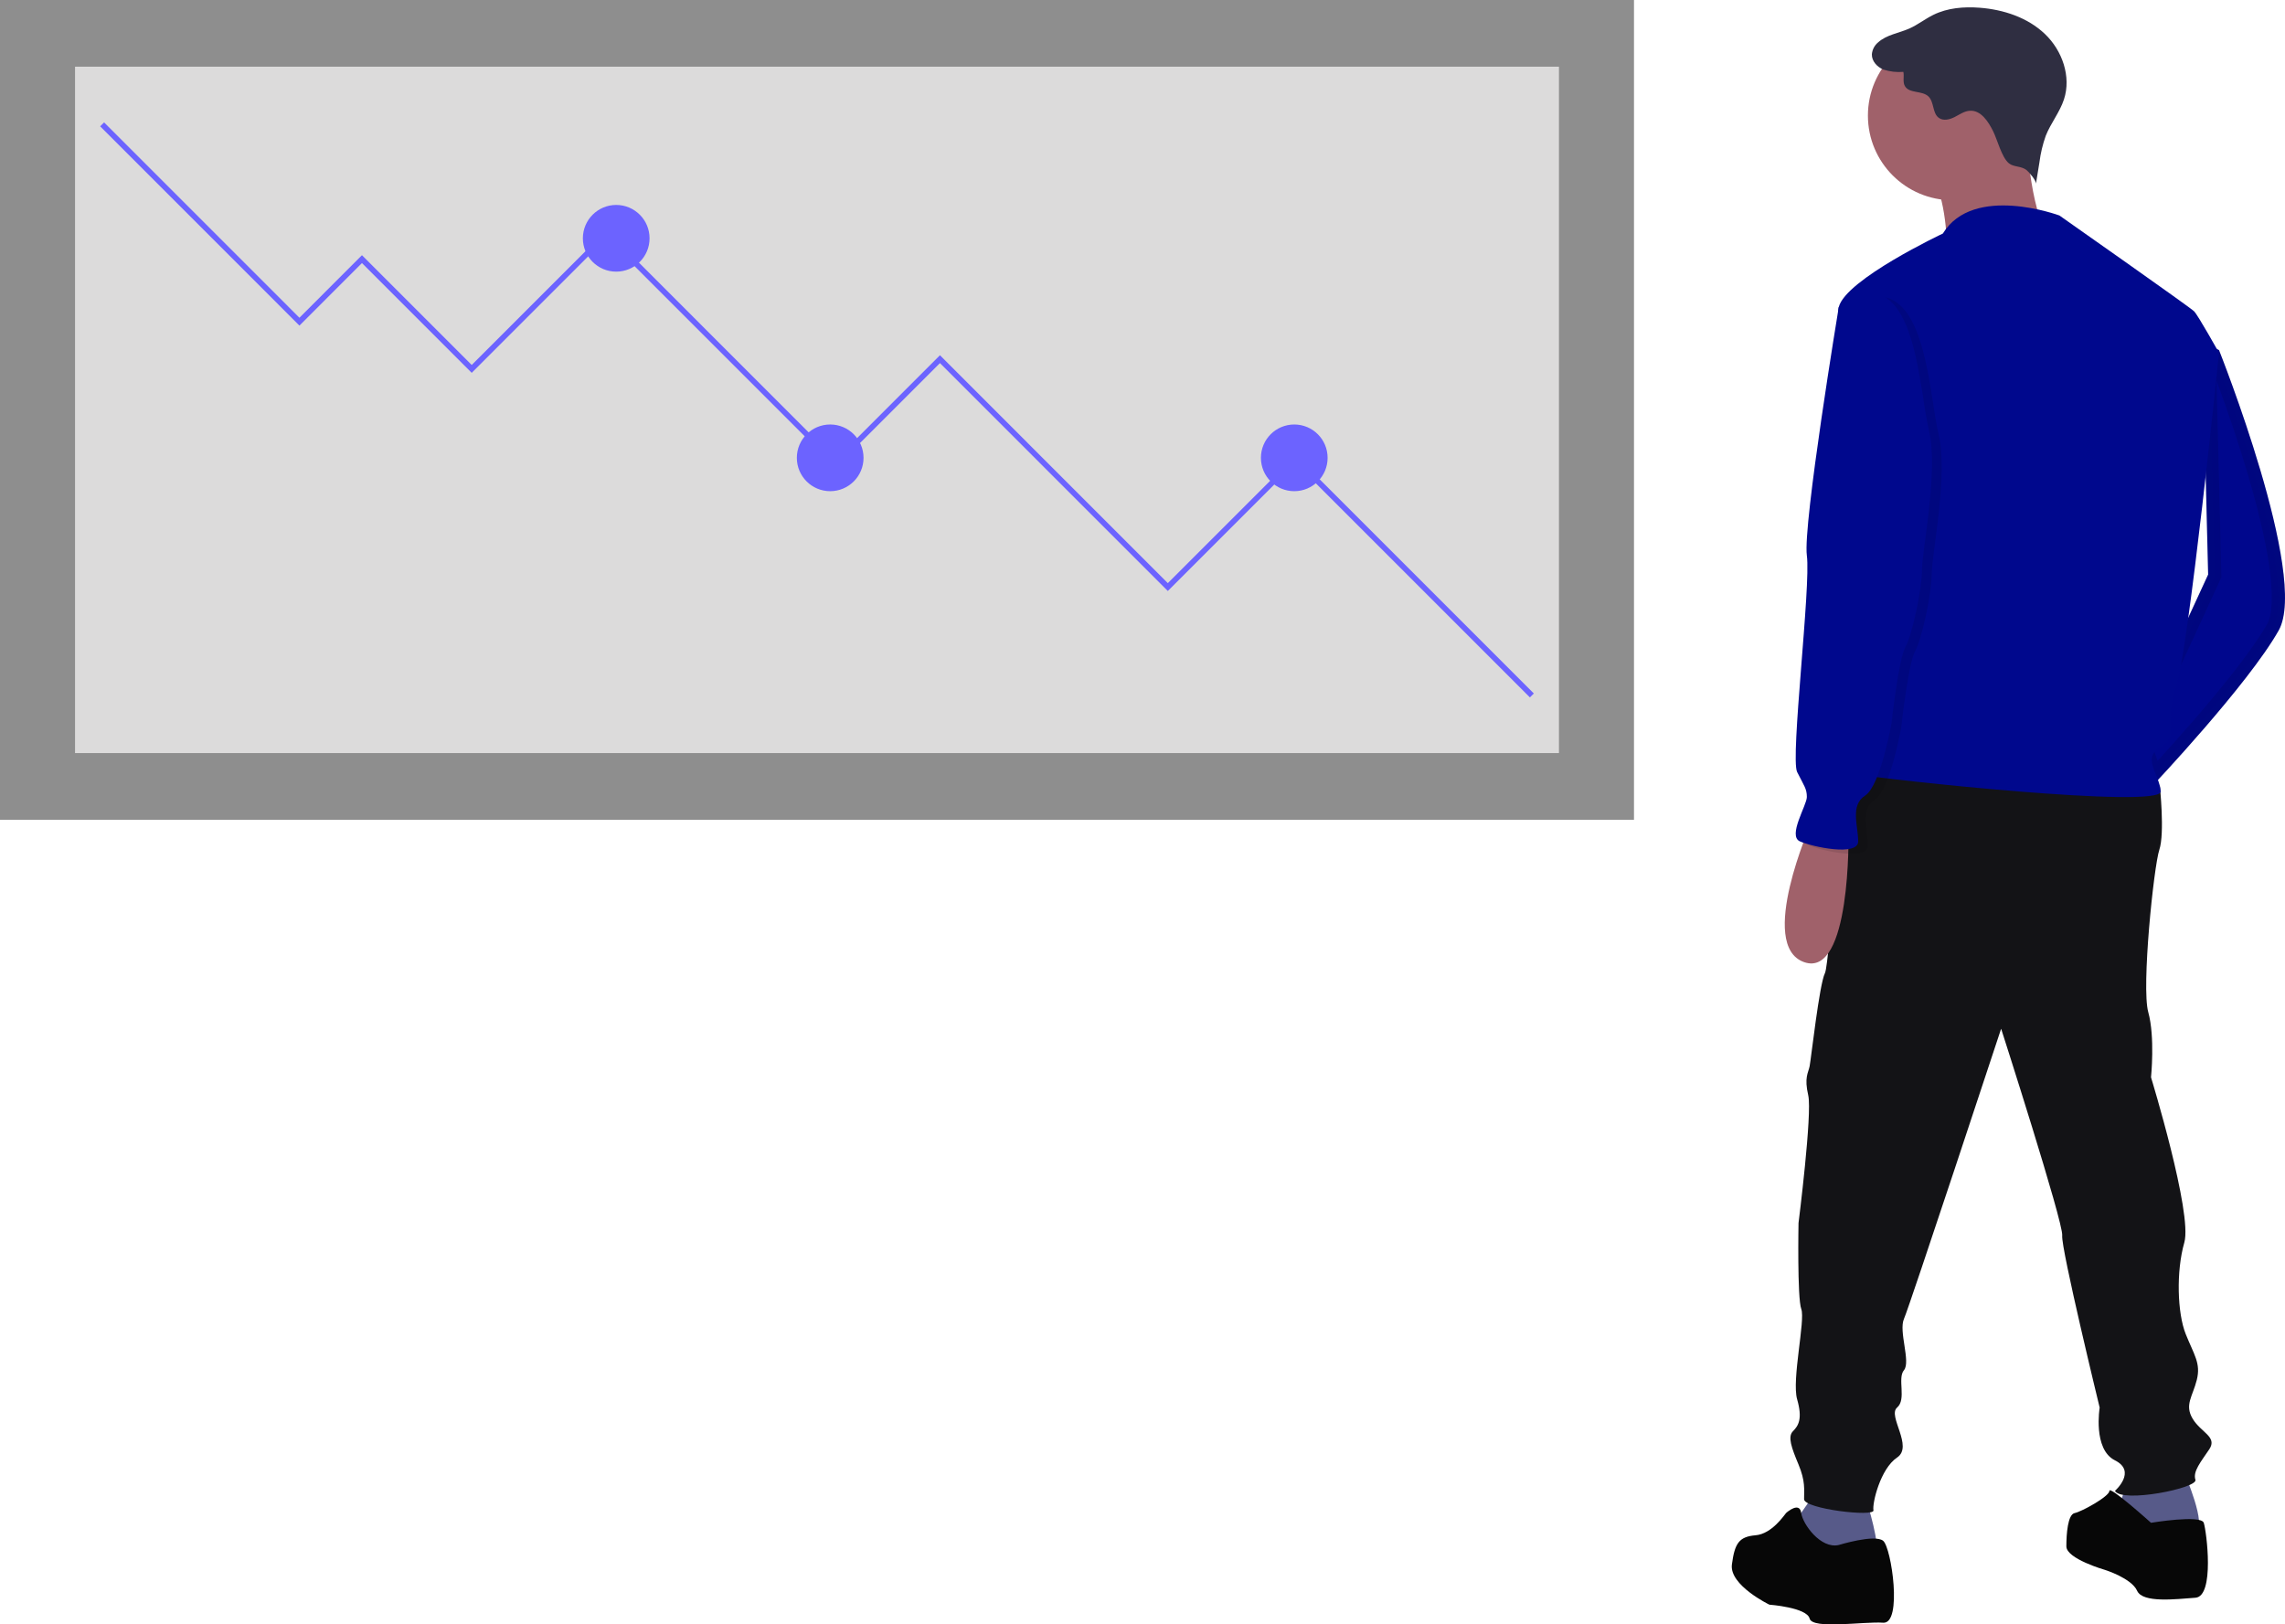 <svg width="173" height="123" viewBox="0 0 173 123" fill="none" xmlns="http://www.w3.org/2000/svg">
<path d="M166.744 25.879L168.004 26.51C168.004 26.51 174.834 43.638 172.522 47.736C170.211 51.835 162.961 59.506 162.961 59.506L161.595 55.618L167.181 43.505L166.744 25.879Z" fill="#00088D"/>
<path opacity="0.1" d="M167.635 43.715L167.684 43.609L167.681 43.493L167.264 26.698L167.609 26.871C167.611 26.876 167.613 26.88 167.615 26.885C167.664 27.011 167.736 27.195 167.826 27.432C168.008 27.906 168.264 28.588 168.565 29.42C169.167 31.084 169.945 33.343 170.651 35.728C171.357 38.116 171.987 40.615 172.297 42.762C172.452 43.836 172.525 44.809 172.492 45.628C172.459 46.456 172.319 47.079 172.087 47.491C170.959 49.49 168.601 52.397 166.497 54.831C165.45 56.042 164.474 57.125 163.761 57.906C163.531 58.158 163.328 58.378 163.159 58.56L162.134 55.643L167.635 43.715Z" fill="#00088D" stroke="black"/>
<path d="M165.378 111.522C165.378 111.522 167.164 115.62 166.218 115.936C165.273 116.251 164.117 116.251 162.961 116.251C161.805 116.251 160.439 115.83 160.229 115.41C160.019 114.99 161.07 112.258 161.07 112.258L165.378 111.522Z" fill="#575A89"/>
<path d="M141.317 113.624C141.317 113.624 142.472 117.302 141.947 117.512C141.422 117.722 139.741 118.668 138.795 118.352C137.849 118.037 136.378 117.302 136.063 116.986C135.748 116.671 136.063 114.99 136.063 114.99L137.534 112.888L141.317 113.624Z" fill="#575A89"/>
<path d="M162.015 58.98L163.522 59.506C163.522 59.506 163.907 63.079 163.486 64.34C163.066 65.601 162.12 74.743 162.646 76.634C163.171 78.526 162.856 81.573 162.856 81.573C162.856 81.573 166.008 91.871 165.378 94.078C164.747 96.285 164.852 99.437 165.483 101.014C166.113 102.59 166.638 103.22 166.323 104.481C166.008 105.742 165.378 106.373 166.008 107.424C166.638 108.475 167.899 108.79 167.269 109.736C166.638 110.681 166.008 111.417 166.218 112.047C166.428 112.678 160.65 113.834 160.124 112.888C160.124 112.888 161.805 111.417 160.124 110.576C158.443 109.736 158.968 106.583 158.968 106.583C158.968 106.583 156.026 94.499 156.132 93.553C156.237 92.607 151.508 77.895 151.508 77.895C151.508 77.895 144.574 98.912 144.154 99.858C143.733 100.804 144.679 103.115 144.154 103.746C143.628 104.376 144.364 105.953 143.628 106.583C142.893 107.214 144.889 109.525 143.628 110.366C142.367 111.207 141.737 113.834 141.842 114.359C141.947 114.885 136.589 114.254 136.589 113.519C136.589 112.783 136.694 112.153 136.168 110.892C135.643 109.631 135.328 108.79 135.748 108.37C136.168 107.949 136.484 107.424 136.063 105.953C135.643 104.481 136.694 99.963 136.378 99.122C136.063 98.281 136.168 92.607 136.168 92.607C136.168 92.607 137.219 84.305 136.904 82.939C136.589 81.573 136.904 81.258 137.009 80.733C137.114 80.207 137.744 74.533 138.165 73.692C138.585 72.851 139.11 58.455 141.527 57.719C143.943 56.984 162.015 58.98 162.015 58.98Z" fill="#131316"/>
<path d="M162.856 115.305C162.856 115.305 166.638 114.675 166.849 115.305C167.059 115.936 167.689 120.874 166.218 120.98C164.747 121.085 162.226 121.4 161.805 120.454C161.385 119.508 159.389 118.878 159.389 118.878C159.389 118.878 156.447 118.037 156.447 117.091C156.447 116.146 156.552 114.675 157.077 114.569C157.602 114.464 159.704 113.308 159.704 112.888C159.704 112.468 162.856 115.305 162.856 115.305Z" fill="#070707"/>
<path d="M139.215 116.986C139.215 116.986 141.947 116.146 142.578 116.671C143.208 117.197 144.048 122.976 142.578 122.871C141.107 122.766 137.219 123.396 137.009 122.556C136.799 121.715 133.962 121.505 133.962 121.505C133.962 121.505 130.915 120.034 131.125 118.458C131.335 116.881 131.65 116.356 132.911 116.251C134.172 116.146 135.118 114.675 135.223 114.569C135.328 114.464 136.254 113.696 136.369 114.553C136.483 115.41 137.849 117.302 139.215 116.986Z" fill="#070707"/>
<path d="M147.831 15.161C151.371 15.161 154.24 12.291 154.24 8.751C154.24 5.21 151.371 2.341 147.831 2.341C144.291 2.341 141.422 5.21 141.422 8.751C141.422 12.291 144.291 15.161 147.831 15.161Z" fill="#A0616A"/>
<path d="M153.4 10.222C153.4 10.222 153.82 17.262 155.396 17.893C156.972 18.523 147.411 18.523 147.411 18.523C147.411 18.523 147.306 14.11 145.94 13.059C144.574 12.008 153.4 10.222 153.4 10.222Z" fill="#A0616A"/>
<path d="M155.921 16.317C155.921 16.317 149.407 13.9 147.096 17.683C147.096 17.683 139.741 21.15 139.215 23.252C138.69 25.354 143.628 41.116 143.628 41.116C143.628 41.116 143.628 54.147 142.578 55.513C141.527 56.879 139.531 58.35 140.896 58.665C142.262 58.98 163.697 61.292 163.591 59.926C163.486 58.56 162.12 57.404 163.591 56.563C165.062 55.723 163.802 54.777 164.747 52.045C165.693 49.313 168.004 26.72 168.004 26.72C168.004 26.72 166.428 23.883 166.113 23.567C165.798 23.252 155.921 16.317 155.921 16.317Z" fill="#00088D"/>
<path d="M137.114 62.343C137.114 62.343 133.016 71.59 136.589 72.851C140.161 74.112 139.951 63.079 139.951 63.079L137.114 62.343Z" fill="#A0616A"/>
<path d="M150.905 9.943C150.534 9.198 149.978 8.339 149.147 8.385C148.727 8.408 148.365 8.669 147.99 8.861C147.616 9.053 147.136 9.172 146.794 8.927C146.293 8.57 146.448 7.721 146.001 7.299C145.512 6.838 144.528 7.096 144.213 6.502C144.044 6.186 144.18 5.793 144.107 5.442C143.595 5.485 143.08 5.426 142.593 5.266C142.118 5.073 141.708 4.628 141.721 4.116C141.735 3.942 141.784 3.772 141.864 3.617C141.945 3.462 142.056 3.324 142.19 3.212C142.836 2.625 143.77 2.512 144.567 2.156C145.202 1.872 145.753 1.431 146.377 1.124C147.45 0.596 148.687 0.494 149.88 0.585C151.687 0.723 153.515 1.323 154.826 2.576C156.137 3.828 156.831 5.804 156.265 7.527C155.945 8.503 155.266 9.324 154.887 10.279C154.655 10.932 154.494 11.609 154.407 12.297L154.141 13.929C154.183 13.675 153.625 13.038 153.442 12.886C153.043 12.556 152.463 12.668 152.092 12.362C151.545 11.909 151.228 10.589 150.905 9.943Z" fill="#2F2E41"/>
<path opacity="0.1" d="M141.632 22.517L139.951 23.567C139.951 23.567 137.219 40.065 137.534 42.377C137.849 44.689 136.273 57.719 136.799 58.77C137.324 59.821 137.534 60.031 137.534 60.662C137.534 61.292 136.063 63.604 137.009 64.024C137.954 64.445 141.422 65.18 141.422 64.024C141.422 62.868 140.791 61.292 141.947 60.557C143.103 59.821 143.943 55.092 143.943 55.092C143.943 55.092 144.469 50.258 144.994 49.313C145.52 48.367 146.255 44.899 146.255 43.428C146.255 41.957 147.516 35.967 146.78 32.92C146.045 29.872 145.835 21.676 141.632 22.517Z" fill="black"/>
<path d="M140.896 22.201L139.215 23.252C139.215 23.252 136.484 39.75 136.799 42.062C137.114 44.374 135.538 57.404 136.063 58.455C136.589 59.506 136.799 59.716 136.799 60.346C136.799 60.977 135.328 63.289 136.273 63.709C137.219 64.129 140.686 64.865 140.686 63.709C140.686 62.553 140.056 60.977 141.212 60.241C142.367 59.506 143.208 54.777 143.208 54.777C143.208 54.777 143.733 49.943 144.259 48.998C144.784 48.052 145.519 44.584 145.519 43.113C145.519 41.642 146.78 35.652 146.045 32.605C145.309 29.557 145.099 21.361 140.896 22.201Z" fill="#00088D"/>
<path d="M123.711 0H0V62.074H123.711V0Z" fill="#8E8E8E"/>
<path d="M118.03 5.05H5.681V57.024H118.03V5.05Z" fill="#DCDBDB"/>
<path d="M7.881 9.268L7.583 9.565L22.67 24.654L27.404 19.919L35.714 28.231L45.918 18.026L63.276 35.385L71.165 27.494L88.417 44.749L98.096 35.069L115.83 52.806L116.128 52.509L98.096 34.474L88.417 44.154L71.165 26.899L63.276 34.79L45.918 17.43L35.714 27.636L27.404 19.324L22.67 24.059L7.881 9.268Z" fill="#6C63FF"/>
<path d="M46.654 20.569C48.049 20.569 49.179 19.438 49.179 18.044C49.179 16.649 48.049 15.518 46.654 15.518C45.26 15.518 44.13 16.649 44.13 18.044C44.13 19.438 45.26 20.569 46.654 20.569Z" fill="#6C63FF"/>
<path d="M62.855 37.192C64.249 37.192 65.379 36.061 65.379 34.667C65.379 33.272 64.249 32.142 62.855 32.142C61.46 32.142 60.33 33.272 60.33 34.667C60.33 36.061 61.46 37.192 62.855 37.192Z" fill="#6C63FF"/>
<path d="M97.99 37.192C99.385 37.192 100.515 36.061 100.515 34.667C100.515 33.272 99.385 32.142 97.99 32.142C96.596 32.142 95.466 33.272 95.466 34.667C95.466 36.061 96.596 37.192 97.99 37.192Z" fill="#6C63FF"/>
</svg>

